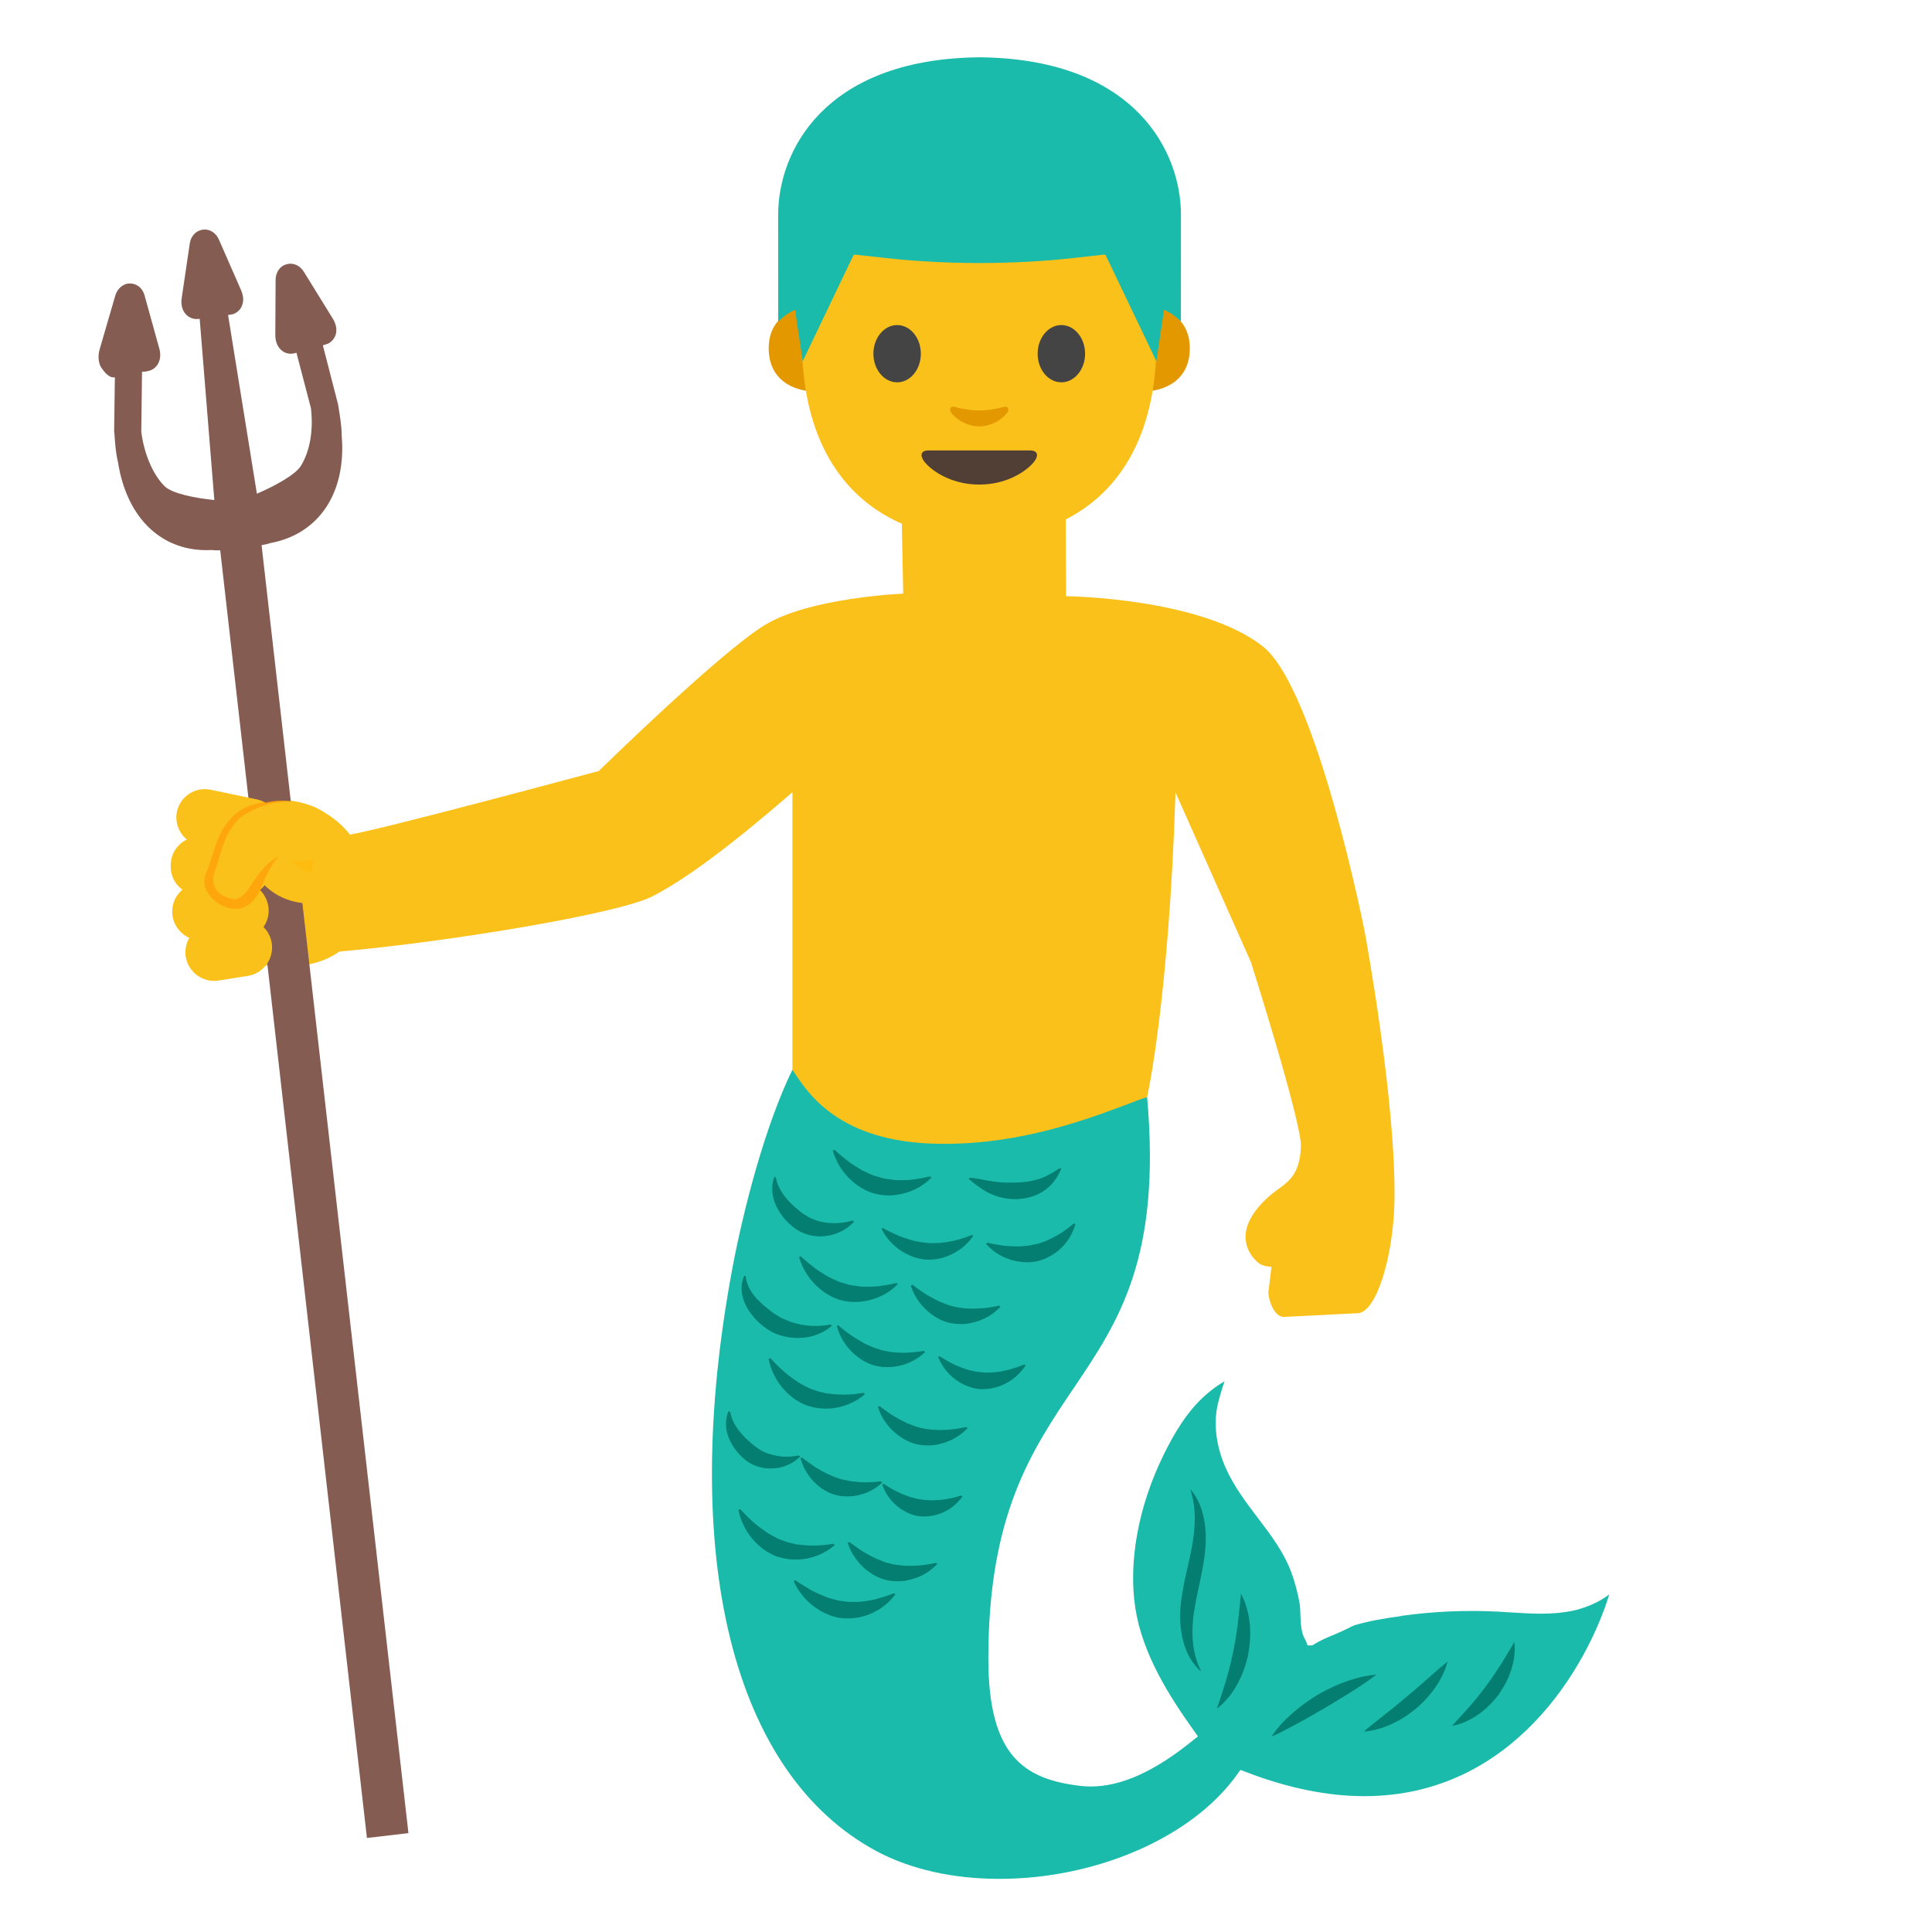 <?xml version="1.0" encoding="UTF-8" standalone="no"?>
<!DOCTYPE svg PUBLIC "-//W3C//DTD SVG 1.1//EN" "http://www.w3.org/Graphics/SVG/1.1/DTD/svg11.dtd">
<svg width="100%" height="100%" viewBox="0 0 128 128" version="1.1" xmlns="http://www.w3.org/2000/svg" xmlns:xlink="http://www.w3.org/1999/xlink" xml:space="preserve" xmlns:serif="http://www.serif.com/" style="fill-rule:evenodd;clip-rule:evenodd;stroke-linecap:round;stroke-linejoin:round;stroke-miterlimit:10;">
    <path d="M90.42,61.75C90.42,61.75 87.25,45.67 83.67,42.83C79.57,39.59 70.63,39.5 70.63,39.5L70.59,29.83L59.63,28.81L59.84,39.33C59.84,39.33 53.67,39.58 50.67,41.41C47.67,43.24 39.67,51.08 39.67,51.08C39.67,51.08 24.69,55.12 23.07,55.31C17.69,53.19 12.84,61.33 14.67,62.91C16.5,64.49 39.84,61.08 43.17,59.41C46.5,57.74 51.19,53.6 52.5,52.49L52.5,71.41L62.08,84.16L76,72.69C76,72.69 77.44,66.31 77.88,52.5L82.88,63.75C82.88,63.75 86.26,74.41 86.19,75.97C86.1,78.2 85.03,78.42 84.1,79.24C81.22,81.78 83.1,83.49 83.43,83.71C83.76,83.93 84.24,83.93 84.24,83.93L84.03,85.66C84.07,86.26 84.45,87.25 85.06,87.25L90,87C91.23,86.86 92.28,83.2 92.38,79.81C92.56,73.31 90.42,61.75 90.42,61.75Z" style="fill:rgb(251,193,27);fill-rule:nonzero;"/>
    <g transform="matrix(0.692,0,0,0.692,19.711,11.022)">
        <g transform="matrix(0.397,0,0,0.397,39.863,-12.707)">
            <path d="M106.91,66.04C106.91,66.04 114.78,67.4 114.78,75.88C114.78,83.36 109.04,86.31 103.3,86.31L103.3,66.04L106.91,66.04ZM21.09,66.04C21.09,66.04 13.22,67.4 13.22,75.88C13.22,83.36 18.96,86.31 24.7,86.31L24.7,66.04L21.09,66.04Z" style="fill:rgb(228,152,0);fill-rule:nonzero;"/>
        </g>
        <g transform="matrix(0.397,0,0,0.397,39.863,-12.707)">
            <path d="M64,10.55C30.09,10.55 21.22,36.84 21.22,73.77C21.22,112.06 45.83,121.96 64,121.96C81.9,121.96 106.78,112.34 106.78,73.77C106.78,36.83 97.91,10.55 64,10.55Z" style="fill:rgb(251,193,27);fill-rule:nonzero;"/>
        </g>
        <g transform="matrix(0.397,0,0,0.397,39.863,-12.707)">
            <path d="M49.91,77.19C49.91,81 47.36,84.09 44.2,84.09C41.04,84.09 38.47,81 38.47,77.19C38.47,73.37 41.04,70.28 44.2,70.28C47.36,70.28 49.91,73.37 49.91,77.19M78.08,77.19C78.08,81 80.64,84.09 83.8,84.09C86.95,84.09 89.52,81 89.52,77.19C89.52,73.37 86.95,70.28 83.8,70.28C80.64,70.28 78.08,73.37 78.08,77.19" style="fill:rgb(68,68,68);fill-rule:nonzero;"/>
        </g>
        <g transform="matrix(0.397,0,0,0.397,39.863,-12.707)">
            <path d="M69.98,89.99C67.87,90.59 65.69,90.88 64,90.88C62.31,90.88 60.13,90.59 58.02,89.99C57.12,89.73 56.77,90.59 57.09,91.16C57.76,92.34 60.45,94.71 64,94.71C67.55,94.71 70.24,92.34 70.91,91.16C71.24,90.59 70.88,89.74 69.98,89.99Z" style="fill:rgb(228,152,0);fill-rule:nonzero;"/>
        </g>
        <g transform="matrix(0.397,0,0,0.397,39.863,-12.707)">
            <path d="M65.02,5.72C65.02,5.72 64.36,5.7 64.07,5.7C63.78,5.7 63.12,5.72 63.12,5.72C26.53,6.43 15.5,28.44 15.5,43.71C15.5,58.55 15.51,69.45 15.51,69.45C15.51,69.45 16.09,68.85 17.17,68.01C18.32,67.12 19.58,66.62 19.58,66.62L21.43,79L33.62,53.52C33.69,53.36 33.86,53.27 34.03,53.29L41.26,54.09C48.52,54.9 55.82,55.29 63.12,55.31L63.12,55.33C63.44,55.33 63.75,55.32 64.07,55.32C64.39,55.32 64.7,55.33 65.02,55.33L65.02,55.31C72.32,55.29 79.61,54.9 86.88,54.09L94.11,53.29C94.28,53.27 94.45,53.36 94.52,53.52L106.71,79L108.56,66.61C108.56,66.61 109.83,67.11 110.97,68C112.05,68.84 112.63,69.44 112.63,69.44C112.63,69.44 112.64,58.54 112.64,43.7C112.65,28.44 101.62,6.43 65.02,5.72Z" style="fill:rgb(27,187,172);fill-rule:nonzero;"/>
        </g>
        <g transform="matrix(0.397,0,0,0.397,39.863,-12.707)">
            <path d="M76.38,100.52L51.62,100.52C50.2,100.52 49.59,101.47 50.53,102.9C51.84,104.9 56.72,108.75 64,108.75C71.28,108.75 76.16,104.9 77.47,102.9C78.41,101.47 77.8,100.52 76.38,100.52Z" style="fill:rgb(81,63,53);fill-rule:nonzero;"/>
        </g>
    </g>
    <g>
        <path d="M66.21,124.48C63.15,124.48 60.35,123.85 58.12,122.67C48.55,117.58 44.96,103.16 48.51,84.09C49.25,80.13 50.69,74.572 52.5,70.872C53.34,72.112 55.22,75.47 61.56,75.76C61.92,75.78 62.27,75.78 62.62,75.78C67.64,75.78 71.85,74.21 74.37,73.28C75.03,73.04 75.64,72.78 76,72.69C76.94,83.33 74.13,87.53 71.14,91.96C68.36,96.08 65.48,100.34 65.48,109.88C65.48,116.31 67.82,117.88 71.58,118.32C71.81,118.35 72.04,118.36 72.27,118.36C74.28,118.36 76.48,117.37 78.99,115.34L79.37,115.04L79.09,114.65C77.44,112.34 75.69,109.57 75.22,106.55C74.74,103.46 75.43,99.73 77.13,96.31C77.75,95.06 78.64,93.47 79.96,92.35C80.32,92.04 80.71,91.76 81.13,91.51C80.89,92.2 80.71,92.89 80.67,93.09C80.39,94.36 80.58,95.83 81.19,97.22C81.74,98.47 82.55,99.53 83.33,100.56C84.21,101.72 85.04,102.81 85.54,104.14C85.8,104.84 85.99,105.56 86.11,106.28C86.14,106.45 86.14,106.67 86.15,106.89C86.17,107.46 86.19,108.22 86.48,108.63L86.63,109.01L86.9,109.01C87.04,109.01 87.05,108.84 88.48,108.26C89.05,108.03 89.61,107.72 89.73,107.68C90.67,107.4 91.7,107.22 92.7,107.09L92.88,107.05C95.02,106.754 97.183,106.663 99.34,106.78L100.14,106.83C100.8,106.87 101.45,106.91 102.11,106.91C102.87,106.91 103.53,106.85 104.13,106.73C104.35,106.69 104.56,106.63 104.78,106.56C105.48,106.34 106.1,106.03 106.62,105.63C105.16,110.38 100.27,119 90.39,119C87.94,119 85.3,118.46 82.55,117.4L82.18,117.26L81.95,117.58C79,121.71 72.67,124.48 66.21,124.48Z" style="fill:rgb(27,187,172);fill-rule:nonzero;"/>
        <path d="M51.4,78.01C51.4,78.01 51.43,78.16 51.5,78.38C51.57,78.58 51.7,78.85 51.87,79.1C52.05,79.36 52.27,79.61 52.54,79.86C52.66,79.99 52.83,80.09 52.96,80.22C53.1,80.34 53.26,80.45 53.42,80.54C53.43,80.55 53.64,80.68 53.64,80.67C53.68,80.7 53.76,80.73 53.83,80.76C53.98,80.8 54.13,80.89 54.3,80.92C54.63,81 54.97,81.04 55.29,81.04C55.61,81.03 55.91,81 56.13,80.95C56.36,80.9 56.5,80.86 56.5,80.86L56.58,80.94C56.58,80.94 56.5,81.04 56.33,81.18C56.16,81.33 55.9,81.52 55.54,81.67C55.19,81.82 54.74,81.92 54.25,81.91C53.77,81.9 53.24,81.76 52.81,81.48C51.94,80.92 51.35,80 51.21,79.24C51.06,78.47 51.32,77.96 51.29,77.98L51.4,78.01ZM58.49,81.36C58.49,81.36 58.61,81.42 58.81,81.53C58.99,81.62 59.26,81.75 59.54,81.87C59.83,81.99 60.14,82.09 60.45,82.18C60.61,82.23 60.77,82.24 60.93,82.28C61.09,82.31 61.24,82.33 61.4,82.34C61.41,82.35 61.64,82.37 61.65,82.36C61.7,82.37 61.79,82.36 61.87,82.36C62.03,82.34 62.19,82.36 62.35,82.34C62.67,82.31 62.99,82.25 63.29,82.18C63.88,82.03 64.39,81.82 64.39,81.82L64.48,81.88C64.48,81.88 64.42,81.98 64.29,82.13C64.16,82.29 63.97,82.5 63.69,82.71C63.41,82.92 63.06,83.12 62.65,83.27C62.24,83.41 61.76,83.48 61.3,83.45C60.36,83.36 59.53,82.84 59.06,82.34C58.863,82.142 58.692,81.92 58.55,81.68C58.45,81.51 58.4,81.41 58.4,81.41L58.49,81.36ZM60.46,85.12C60.46,85.12 60.56,85.2 60.75,85.34C60.91,85.46 61.16,85.63 61.41,85.79C61.68,85.95 61.97,86.1 62.26,86.24C62.41,86.31 62.57,86.35 62.71,86.42C62.86,86.48 63.01,86.52 63.16,86.55C63.17,86.56 63.39,86.61 63.41,86.61C63.46,86.62 63.54,86.63 63.62,86.64C63.78,86.65 63.94,86.69 64.1,86.69C64.42,86.71 64.75,86.7 65.06,86.68C65.66,86.63 66.2,86.5 66.2,86.5L66.28,86.58C66.28,86.58 66.2,86.67 66.05,86.8C65.9,86.94 65.67,87.11 65.37,87.28C65.07,87.44 64.68,87.59 64.25,87.67C63.82,87.75 63.34,87.74 62.89,87.64C61.97,87.41 61.24,86.76 60.85,86.19C60.65,85.91 60.52,85.65 60.45,85.46C60.37,85.27 60.34,85.17 60.34,85.17L60.46,85.12ZM65.42,82.33L65.77,82.41C65.97,82.45 66.26,82.5 66.56,82.54C66.87,82.57 67.2,82.58 67.52,82.58C67.68,82.58 67.85,82.54 68.01,82.54C68.17,82.53 68.33,82.5 68.47,82.46C68.48,82.46 68.71,82.42 68.72,82.41C68.77,82.4 68.85,82.37 68.92,82.35C69.06,82.29 69.23,82.26 69.37,82.18C69.67,82.05 69.95,81.9 70.22,81.74C70.47,81.58 70.71,81.41 70.87,81.28C71.04,81.14 71.14,81.06 71.14,81.06L71.25,81.09C71.25,81.09 71.22,81.2 71.15,81.39C71.08,81.58 70.96,81.85 70.77,82.14C70.57,82.43 70.3,82.73 69.94,82.99C69.59,83.25 69.15,83.46 68.7,83.56C67.77,83.76 66.82,83.49 66.22,83.14C65.92,82.97 65.69,82.78 65.55,82.64C65.4,82.5 65.33,82.41 65.33,82.41L65.42,82.33ZM49.4,84.55C49.41,84.54 49.41,84.72 49.48,84.94C49.54,85.15 49.67,85.43 49.85,85.69C49.94,85.82 50.06,85.95 50.17,86.08C50.3,86.2 50.44,86.34 50.58,86.47C50.73,86.6 50.89,86.72 51.05,86.85C51.2,86.98 51.41,87.1 51.56,87.19C51.69,87.28 51.74,87.3 51.81,87.34C51.89,87.37 51.98,87.42 52.07,87.45C52.24,87.53 52.43,87.6 52.62,87.65C52.81,87.68 53,87.76 53.19,87.78C53.38,87.8 53.56,87.83 53.74,87.84C54.09,87.86 54.41,87.84 54.65,87.81C54.89,87.78 55.04,87.75 55.04,87.75L55.11,87.84C55.11,87.84 55.01,87.93 54.81,88.07C54.61,88.21 54.31,88.37 53.92,88.49C53.53,88.61 53.05,88.67 52.54,88.63C52.03,88.59 51.48,88.45 51.01,88.17C50.07,87.6 49.36,86.68 49.19,85.86C49.09,85.46 49.13,85.1 49.19,84.87C49.25,84.63 49.31,84.52 49.31,84.52L49.4,84.55ZM55.53,87.8C55.53,87.8 55.63,87.88 55.81,88.03C55.97,88.16 56.2,88.34 56.45,88.51C56.71,88.68 56.99,88.85 57.28,89.01C57.42,89.09 57.58,89.14 57.72,89.21C57.87,89.28 58.02,89.33 58.17,89.37C58.18,89.38 58.4,89.45 58.41,89.45C58.46,89.47 58.54,89.48 58.62,89.5C58.78,89.52 58.93,89.57 59.1,89.58C59.42,89.62 59.75,89.63 60.06,89.62C60.36,89.61 60.65,89.58 60.86,89.55C61.08,89.52 61.21,89.5 61.21,89.5L61.29,89.58C61.29,89.58 61.21,89.66 61.05,89.79C60.89,89.92 60.66,90.08 60.34,90.23C59.72,90.53 58.76,90.72 57.85,90.44C56.95,90.16 56.25,89.47 55.89,88.88C55.71,88.59 55.59,88.32 55.53,88.13C55.46,87.94 55.44,87.83 55.44,87.83L55.53,87.8ZM62.25,89.85L62.55,90.04C62.72,90.14 62.97,90.28 63.23,90.41C63.5,90.53 63.8,90.65 64.09,90.74C64.24,90.79 64.39,90.8 64.54,90.85C64.69,90.88 64.83,90.9 64.98,90.91C65.17,90.93 65.26,90.94 65.42,90.94C65.57,90.92 65.72,90.94 65.88,90.92C66.19,90.89 66.5,90.83 66.79,90.76C67.36,90.61 67.86,90.4 67.86,90.4L67.95,90.46C67.95,90.46 67.89,90.56 67.77,90.71C67.364,91.234 66.815,91.629 66.19,91.85C65.79,91.99 65.33,92.06 64.87,92.03C63.94,91.93 63.16,91.38 62.73,90.86C62.51,90.6 62.37,90.36 62.28,90.18C62.19,90 62.15,89.9 62.15,89.9L62.25,89.85ZM48.38,93.55C48.38,93.55 48.41,93.7 48.47,93.9C48.53,94.08 48.65,94.34 48.8,94.57C48.97,94.81 49.16,95.04 49.39,95.27C49.5,95.39 49.65,95.49 49.76,95.61C49.89,95.72 50.02,95.83 50.16,95.92C50.269,96.004 50.387,96.078 50.51,96.14C50.64,96.19 50.77,96.28 50.91,96.31C51.2,96.4 51.5,96.47 51.8,96.5C52.09,96.52 52.38,96.51 52.58,96.48C52.8,96.45 52.93,96.43 52.93,96.43L53.01,96.51C53.01,96.51 52.93,96.6 52.76,96.72C52.6,96.85 52.34,97.01 52.01,97.13C51.67,97.25 51.26,97.32 50.81,97.28C50.37,97.25 49.89,97.09 49.49,96.81C48.72,96.24 48.21,95.37 48.12,94.66C48.02,93.94 48.28,93.48 48.26,93.49L48.38,93.55ZM53.13,96.56C53.13,96.56 53.23,96.64 53.4,96.77C53.55,96.88 53.78,97.04 54.01,97.2C54.25,97.35 54.52,97.5 54.78,97.63C54.91,97.7 55.06,97.74 55.18,97.81C55.31,97.87 55.45,97.91 55.58,97.95C55.58,97.96 55.79,98.02 55.8,98.02C55.84,98.04 55.91,98.05 55.99,98.06C56.13,98.07 56.27,98.13 56.42,98.14C56.71,98.18 57.01,98.2 57.29,98.21C57.85,98.21 58.37,98.14 58.37,98.14L58.45,98.22C58.45,98.22 58.37,98.3 58.23,98.41C58.09,98.53 57.87,98.68 57.58,98.82C57.01,99.1 56.11,99.27 55.27,99.02C54.43,98.76 53.79,98.12 53.46,97.58C53.29,97.31 53.18,97.06 53.12,96.88C53.06,96.7 53.03,96.6 53.03,96.6L53.13,96.56ZM58.55,98.31C58.55,98.31 58.65,98.38 58.83,98.49C58.99,98.59 59.22,98.72 59.46,98.84C59.71,98.96 59.98,99.07 60.24,99.16C60.37,99.21 60.51,99.22 60.64,99.27C60.77,99.31 60.9,99.33 61.02,99.34C61.2,99.37 61.26,99.38 61.41,99.39C61.54,99.38 61.68,99.41 61.82,99.4C62.1,99.39 62.38,99.37 62.66,99.33C63.19,99.24 63.68,99.08 63.68,99.08L63.77,99.15C63.77,99.15 63.71,99.24 63.59,99.37C63.193,99.837 62.668,100.178 62.08,100.35C61.7,100.46 61.27,100.5 60.85,100.45C60,100.31 59.3,99.75 58.93,99.26C58.74,99.01 58.62,98.78 58.55,98.61C58.48,98.44 58.45,98.35 58.45,98.35L58.55,98.31ZM55.28,76.17C55.28,76.17 55.39,76.27 55.57,76.43C55.74,76.58 55.99,76.78 56.26,76.99C56.54,77.19 56.86,77.39 57.19,77.57C57.35,77.66 57.54,77.72 57.7,77.81C57.87,77.88 58.04,77.94 58.22,77.98C58.24,77.99 58.47,78.06 58.5,78.06C58.56,78.08 58.66,78.09 58.75,78.11C58.93,78.12 59.12,78.17 59.3,78.18C59.67,78.2 60.04,78.19 60.38,78.16C60.72,78.12 61.03,78.07 61.26,78.02C61.5,77.97 61.63,77.94 61.63,77.94L61.71,78.02C61.71,78.02 61.62,78.11 61.45,78.26C61.28,78.41 61.02,78.6 60.68,78.77C60.34,78.94 59.9,79.09 59.42,79.16C58.94,79.23 58.41,79.21 57.91,79.07C56.9,78.78 56.11,78.02 55.7,77.38C55.49,77.06 55.36,76.76 55.28,76.55C55.2,76.34 55.17,76.22 55.17,76.22L55.28,76.17ZM64.25,78.03C64.25,78.03 64.39,78.04 64.61,78.07C64.82,78.1 65.13,78.15 65.44,78.22C65.76,78.27 66.09,78.32 66.41,78.34C66.57,78.36 66.74,78.34 66.9,78.35C67.06,78.36 67.26,78.34 67.41,78.34C67.53,78.34 67.63,78.34 67.68,78.33C67.75,78.33 67.84,78.31 67.91,78.3C68.07,78.28 68.22,78.27 68.37,78.23C68.51,78.18 68.67,78.17 68.81,78.12C68.95,78.07 69.09,78.02 69.23,77.96C69.572,77.797 69.9,77.607 70.21,77.39L70.31,77.43C70.31,77.43 70.27,77.54 70.18,77.71C70.09,77.89 69.95,78.14 69.72,78.4C69.5,78.66 69.18,78.92 68.79,79.11C68.4,79.3 67.94,79.41 67.48,79.44C66.55,79.5 65.64,79.18 65.08,78.79C64.51,78.41 64.18,78.1 64.18,78.1L64.25,78.03ZM53.05,83.23C53.05,83.23 53.16,83.33 53.34,83.49C53.51,83.64 53.76,83.84 54.03,84.05C54.31,84.25 54.63,84.45 54.96,84.63C55.12,84.72 55.31,84.78 55.47,84.87C55.64,84.94 55.81,85 55.99,85.04C56.01,85.05 56.24,85.12 56.27,85.12C56.33,85.14 56.43,85.15 56.52,85.17C56.7,85.18 56.89,85.23 57.07,85.24C57.44,85.26 57.81,85.25 58.15,85.22C58.49,85.18 58.8,85.13 59.03,85.08C59.27,85.03 59.4,85 59.4,85L59.48,85.08C59.48,85.08 59.39,85.17 59.22,85.32C59.05,85.47 58.79,85.66 58.45,85.83C58.11,86 57.67,86.15 57.19,86.22C56.71,86.29 56.18,86.27 55.68,86.13C54.67,85.84 53.88,85.08 53.47,84.44C53.26,84.12 53.13,83.82 53.05,83.61C52.97,83.4 52.94,83.28 52.94,83.28L53.05,83.23ZM58.28,93.16C58.28,93.16 58.38,93.24 58.57,93.38C58.73,93.5 58.98,93.67 59.23,93.83C59.5,93.99 59.79,94.14 60.08,94.28C60.23,94.35 60.39,94.39 60.53,94.46C60.68,94.52 60.83,94.56 60.98,94.59C60.99,94.6 61.21,94.65 61.23,94.65C61.28,94.66 61.36,94.67 61.44,94.68C61.6,94.69 61.76,94.73 61.92,94.73C62.24,94.75 62.57,94.74 62.88,94.72C63.48,94.67 64.02,94.54 64.02,94.54L64.1,94.62C64.1,94.62 64.02,94.71 63.87,94.84C63.72,94.98 63.49,95.15 63.19,95.32C62.89,95.48 62.5,95.63 62.07,95.71C61.64,95.79 61.16,95.78 60.71,95.68C59.79,95.45 59.06,94.8 58.67,94.23C58.47,93.95 58.34,93.69 58.27,93.5C58.19,93.31 58.16,93.21 58.16,93.21L58.28,93.16ZM51.05,89.99C51.05,89.99 51.15,90.09 51.32,90.28C51.47,90.44 51.71,90.67 51.96,90.89C52.22,91.12 52.53,91.34 52.84,91.55C52.99,91.66 53.17,91.73 53.33,91.83C53.49,91.92 53.66,92 53.83,92.05C53.84,92.06 54.08,92.15 54.11,92.15C54.17,92.17 54.26,92.2 54.35,92.22C54.53,92.25 54.71,92.32 54.89,92.33C55.26,92.38 55.63,92.4 55.97,92.4C56.31,92.39 56.62,92.37 56.85,92.33C57.09,92.3 57.23,92.28 57.23,92.28L57.3,92.37C57.3,92.37 57.2,92.46 57.02,92.59C56.84,92.72 56.56,92.89 56.2,93.04C55.84,93.18 55.4,93.3 54.91,93.32C54.43,93.35 53.9,93.27 53.41,93.1C52.43,92.72 51.7,91.9 51.35,91.22C51.17,90.88 51.06,90.58 51,90.36C50.94,90.14 50.92,90.02 50.92,90.02L51.05,89.99ZM56.28,102.16C56.28,102.16 56.38,102.24 56.57,102.38C56.73,102.5 56.98,102.67 57.23,102.83C57.5,102.99 57.79,103.14 58.08,103.28C58.23,103.35 58.39,103.39 58.53,103.46C58.68,103.52 58.83,103.56 58.98,103.59C58.99,103.6 59.21,103.65 59.23,103.65C59.28,103.66 59.36,103.67 59.44,103.68C59.6,103.69 59.76,103.73 59.92,103.73C60.24,103.75 60.57,103.74 60.88,103.72C61.48,103.67 62.02,103.54 62.02,103.54L62.1,103.62C62.1,103.62 62.02,103.71 61.87,103.84C61.72,103.98 61.49,104.15 61.19,104.32C60.89,104.48 60.5,104.63 60.07,104.71C59.64,104.79 59.16,104.78 58.71,104.68C57.79,104.45 57.06,103.8 56.67,103.23C56.47,102.95 56.34,102.69 56.27,102.5C56.19,102.31 56.16,102.21 56.16,102.21L56.28,102.16ZM49.05,99.99C49.05,99.99 49.15,100.09 49.32,100.28C49.47,100.44 49.71,100.67 49.96,100.89C50.22,101.12 50.53,101.34 50.84,101.55C50.99,101.66 51.17,101.73 51.33,101.83C51.49,101.92 51.66,102 51.83,102.05C51.84,102.06 52.08,102.15 52.11,102.15C52.17,102.17 52.26,102.2 52.35,102.22C52.53,102.25 52.71,102.32 52.89,102.33C53.26,102.38 53.63,102.4 53.97,102.4C54.31,102.39 54.62,102.37 54.85,102.33C55.09,102.3 55.23,102.28 55.23,102.28L55.3,102.37C55.3,102.37 55.2,102.46 55.02,102.59C54.84,102.72 54.56,102.89 54.2,103.04C53.84,103.18 53.4,103.3 52.91,103.32C52.43,103.35 51.9,103.27 51.41,103.1C50.43,102.72 49.7,101.9 49.35,101.22C49.17,100.88 49.06,100.58 49,100.36C48.94,100.14 48.92,100.02 48.92,100.02L49.05,99.99ZM52.69,104.69C52.69,104.69 52.81,104.77 53.01,104.91C53.2,105.03 53.48,105.2 53.77,105.37C54.08,105.53 54.42,105.68 54.77,105.82C54.94,105.89 55.13,105.92 55.31,105.98C55.49,106.03 55.67,106.07 55.85,106.08C55.87,106.09 56.11,106.12 56.14,106.12C56.21,106.13 56.3,106.13 56.39,106.13C56.57,106.12 56.76,106.15 56.95,106.12C57.32,106.09 57.68,106.03 58.02,105.95C58.35,105.86 58.65,105.77 58.87,105.69C59.1,105.6 59.23,105.56 59.23,105.56L59.32,105.63C59.32,105.63 59.25,105.73 59.1,105.9C58.95,106.07 58.72,106.3 58.4,106.52C58.08,106.74 57.68,106.95 57.21,107.08C56.75,107.21 56.21,107.26 55.7,107.2C54.66,107.05 53.77,106.41 53.27,105.83C53.02,105.54 52.84,105.27 52.74,105.07C52.63,104.87 52.59,104.76 52.59,104.76L52.69,104.69ZM84.24,115.05C84.24,115.05 84.52,114.6 85.06,114.04C85.6,113.48 86.41,112.82 87.29,112.29C88.18,111.77 89.15,111.37 89.9,111.18C90.65,110.97 91.18,110.95 91.18,110.95C91.18,110.95 90.77,111.29 90.13,111.7C89.5,112.12 88.65,112.64 87.79,113.15C86.93,113.65 86.07,114.14 85.39,114.49C84.74,114.85 84.24,115.05 84.24,115.05ZM90.36,114.72C90.36,114.72 90.73,114.39 91.26,113.98C91.8,113.56 92.49,113.01 93.16,112.44C93.84,111.88 94.5,111.29 95.01,110.84C95.52,110.39 95.9,110.09 95.9,110.09C95.9,110.09 95.8,110.57 95.46,111.2C95.13,111.83 94.53,112.6 93.8,113.21C93.43,113.51 93.04,113.79 92.64,114C92.25,114.21 91.87,114.38 91.52,114.49C90.85,114.7 90.36,114.72 90.36,114.72ZM96.21,114.34C96.21,114.34 96.28,114.25 96.42,114.1C96.55,113.96 96.74,113.75 96.97,113.5C98.025,112.354 98.956,111.1 99.75,109.76C100.08,109.2 100.33,108.79 100.33,108.79C100.33,108.79 100.41,109.26 100.29,109.95C100.24,110.3 100.12,110.69 99.95,111.1C99.78,111.51 99.53,111.91 99.27,112.3C98.98,112.67 98.66,113.02 98.32,113.3C97.98,113.58 97.64,113.81 97.32,113.96C96.67,114.29 96.21,114.34 96.21,114.34ZM80.63,113.2C80.63,113.2 80.66,113.07 80.74,112.86C80.81,112.65 80.9,112.36 81.02,112C81.568,110.325 81.927,108.594 82.09,106.84C82.16,106.11 82.22,105.59 82.22,105.59C82.22,105.59 82.49,106.04 82.67,106.81C82.77,107.19 82.82,107.64 82.83,108.13C82.84,108.62 82.78,109.14 82.69,109.66C82.57,110.17 82.42,110.67 82.21,111.12C82,111.56 81.78,111.96 81.54,112.27C81.05,112.9 80.63,113.2 80.63,113.2ZM79.59,110.75C79.59,110.75 79.43,110.63 79.2,110.36C78.97,110.09 78.68,109.65 78.49,109.06C78.29,108.47 78.18,107.75 78.19,106.98C78.2,106.59 78.23,106.21 78.29,105.81C78.35,105.42 78.42,105.03 78.5,104.64C78.67,103.87 78.85,103.13 78.98,102.43C79.1,101.74 79.16,101.09 79.16,100.53C79.15,99.97 79.08,99.5 79,99.17C78.92,98.84 78.85,98.65 78.85,98.65C78.85,98.65 78.99,98.79 79.18,99.09C79.37,99.39 79.6,99.86 79.73,100.46C79.87,101.06 79.92,101.78 79.86,102.55C79.81,103.31 79.64,104.09 79.49,104.85C79.4,105.23 79.32,105.6 79.25,105.97C79.19,106.33 79.11,106.7 79.07,107.04C78.99,107.73 78.98,108.38 79.05,108.93C79.11,109.48 79.25,109.94 79.37,110.26C79.49,110.56 79.59,110.75 79.59,110.75Z" style="fill:rgb(4,126,112);fill-rule:nonzero;"/>
    </g>
    <g>
        <path d="M16.06,63.92C15.43,62.87 16.53,54.78 17.26,53.59C17.48,53.23 18.05,53.02 18.77,53.02C20.14,53.02 21.71,53.73 22.77,54.82C23.88,55.96 24.45,57.47 24.4,59.2C24.34,62.07 22.26,64 19.25,64L16.06,63.92Z" style="fill:rgb(251,193,27);fill-rule:nonzero;"/>
    </g>
    <g>
        <path d="M24.31,121.77L14.59,36.46C14.36,36.47 14.17,36.46 14.02,36.44C10.8,36.61 8.41,34.4 7.82,30.63C7.67,30.05 7.62,29.3 7.59,28.85C7.58,28.74 7.58,28.65 7.57,28.6L7.56,28.69L7.61,25L7.5,25C7.2,25 6.92,24.65 6.74,24.4C6.52,24.1 6.47,23.59 6.6,23.15L7.63,19.61C7.81,18.99 8.27,18.82 8.46,18.79C8.89,18.73 9.4,18.94 9.58,19.58L10.55,23.08C10.62,23.31 10.69,23.77 10.44,24.15C10.29,24.39 10.04,24.55 9.77,24.59L9.64,24.62L9.41,24.63L9.36,28.6C9.54,30.05 10.12,31.42 10.89,32.2C11.39,32.71 13,33.01 14.2,33.13L13.23,21.12L13.15,21.13C12.851,21.167 12.552,21.064 12.34,20.85C12.08,20.59 11.97,20.19 12.04,19.74L12.57,16.15C12.67,15.5 13.1,15.31 13.28,15.25C13.68,15.12 14.24,15.27 14.51,15.89L15.97,19.22C16.14,19.61 16.16,19.99 16.01,20.3C15.9,20.55 15.68,20.74 15.41,20.82L15.11,20.87L17.02,32.71C18.14,32.23 19.59,31.46 19.95,30.84C20.54,29.86 20.77,28.51 20.6,27.04L19.64,23.37L19.53,23.4C19.25,23.48 18.93,23.43 18.69,23.24C18.4,23.02 18.24,22.65 18.24,22.19L18.26,18.55C18.27,17.9 18.66,17.64 18.84,17.56C19.22,17.38 19.79,17.45 20.14,18.02L22.05,21.11C22.27,21.47 22.34,21.85 22.24,22.17C22.16,22.43 21.97,22.65 21.73,22.77L21.39,22.88L22.4,26.8C22.41,26.85 22.42,26.94 22.44,27.06C22.51,27.5 22.64,28.24 22.64,28.88C22.95,32.64 21.14,35.38 17.91,35.98C17.81,36.02 17.58,36.07 17.33,36.12L27.06,121.45L24.31,121.77Z" style="fill:rgb(133,92,82);fill-rule:nonzero;"/>
    </g>
    <path d="M18.19,56.02L20.96,55.97C20.96,55.97 20.49,58.85 20.43,58.77C20.37,58.69 18.27,57.52 18.27,57.52L18.19,56.02Z" style="fill:rgb(255,188,16);fill-rule:nonzero;"/>
    <path d="M17.51,62.56C17.629,63.317 17.106,64.038 16.35,64.16L14.4,64.47C13.643,64.589 12.922,64.066 12.8,63.31C12.681,62.553 13.204,61.832 13.96,61.71L15.91,61.4C16.67,61.27 17.39,61.79 17.51,62.56Z" style="fill:rgb(251,193,27);fill-rule:nonzero;stroke:rgb(251,193,27);stroke-width:1px;"/>
    <path d="M16.97,56.7C17.38,58.26 18.74,59.27 20.33,59.35C20.67,59.37 21.07,59.22 21.27,58.93C21.44,58.69 21.36,58.42 21.04,58.4C19.67,58.33 18.64,57.41 18.3,56.1C18.17,55.61 16.82,56.14 16.97,56.7Z" style="fill:rgb(251,193,27);fill-rule:nonzero;stroke:rgb(251,193,27);stroke-width:1px;stroke-linecap:butt;stroke-miterlimit:2;"/>
    <path d="M17.3,60.29C17.3,60.303 17.301,60.317 17.301,60.33C17.301,61.087 16.687,61.714 15.93,61.73L13.35,61.8C13.337,61.8 13.323,61.801 13.31,61.801C12.553,61.801 11.926,61.187 11.91,60.43C11.91,60.417 11.909,60.403 11.909,60.39C11.909,59.633 12.523,59.006 13.28,58.99L15.86,58.92C16.63,58.9 17.27,59.51 17.3,60.29Z" style="fill:rgb(251,193,27);fill-rule:nonzero;stroke:rgb(251,193,27);stroke-width:1px;"/>
    <path d="M17.43,57.42L17.43,57.53C17.41,58.29 16.78,58.89 16.02,58.87L13.15,58.8C12.39,58.78 11.79,58.15 11.81,57.39L11.81,57.28C11.83,56.52 12.46,55.92 13.22,55.94L16.09,56.01C16.85,56.03 17.45,56.66 17.43,57.42Z" style="fill:rgb(251,193,27);fill-rule:nonzero;stroke:rgb(251,193,27);stroke-width:1px;"/>
    <path d="M17.98,55.08C17.82,55.82 17.1,56.3 16.35,56.15L13.28,55.51C12.54,55.35 12.06,54.63 12.21,53.88C12.37,53.14 13.09,52.66 13.84,52.81L16.91,53.45C17.66,53.6 18.13,54.33 17.98,55.08Z" style="fill:rgb(251,193,27);fill-rule:nonzero;stroke:rgb(251,193,27);stroke-width:1px;"/>
    <path d="M14.14,57.94C13.66,58.86 14.83,59.64 15.5,59.71C16.16,59.78 16.59,59.2 16.84,58.58C17.74,56.39 18.37,56.54 19.08,56.56C20.06,56.59 21.9,56.58 21.81,55.25C21.72,53.91 19.45,53.4 18.16,53.6C15.38,54.05 14.37,57.5 14.14,57.94Z" style="fill:rgb(251,193,27);fill-rule:nonzero;stroke:rgb(251,193,27);stroke-width:1px;stroke-linecap:butt;stroke-miterlimit:2;"/>
    <g>
        <path d="M16.533,58.786C16.308,59.142 15.847,59.646 15.465,59.569C13.535,59.178 14.247,57.653 14.327,57.453C14.617,56.673 14.839,55.111 15.989,54.111C17.319,53.271 18.187,53.143 19.158,53.103C18.658,52.953 17.821,53.102 17.301,53.182C14.611,53.612 14.28,56.2 13.82,57.41C13.77,57.56 13.73,57.66 13.7,57.72C13.47,58.16 13.48,58.64 13.71,59.07C14.07,59.74 14.88,60.15 15.45,60.21C15.5,60.21 15.55,60.22 15.6,60.22C16.07,60.22 16.81,60 17.31,58.78C17.86,57.45 18.24,56.92 18.53,56.7C17.888,57.005 17.296,57.576 16.533,58.786Z" style="fill:rgb(255,143,0);fill-opacity:0.5;fill-rule:nonzero;"/>
    </g>
</svg>
